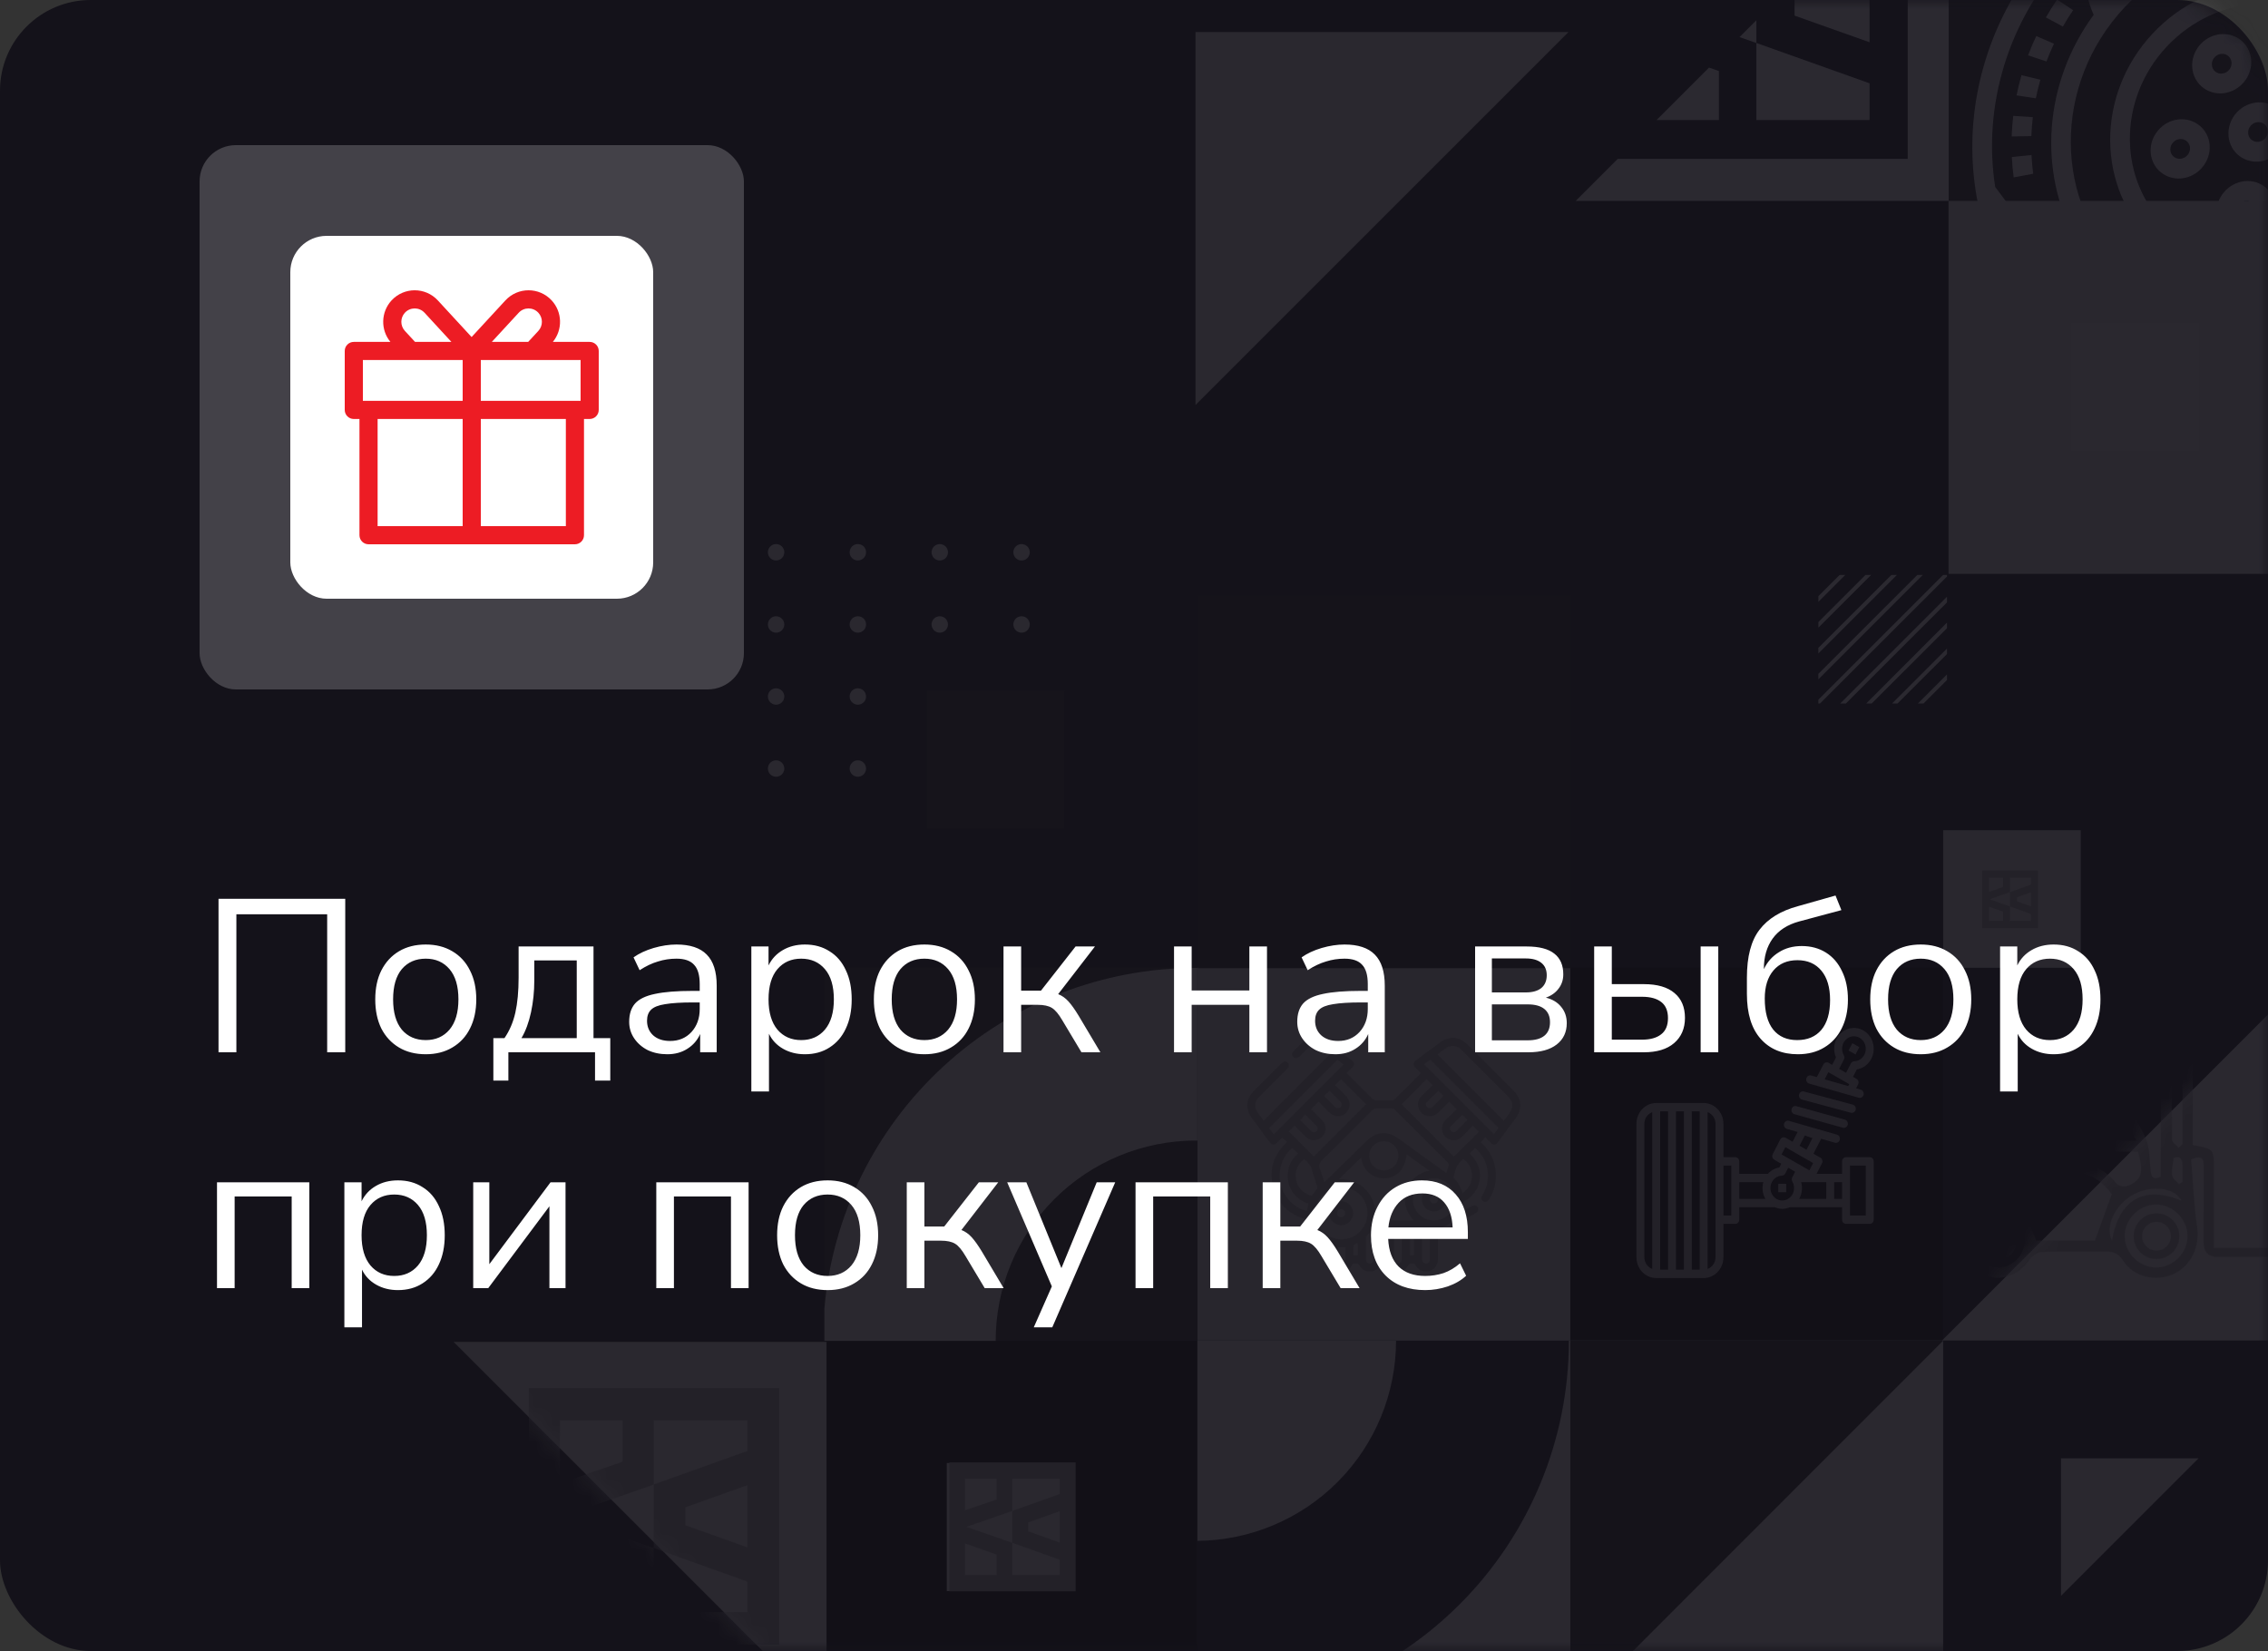 <svg width="125" height="91" viewBox="0 0 125 91" fill="none" xmlns="http://www.w3.org/2000/svg">
<rect x="0" y="0" width="125" height="91" fill="#333333" stroke="none"/>
<rect width="125" height="91" rx="5" fill="#14121A"/>
<g opacity="0.1">
<mask id="mask0_225_757" style="mask-type:alpha" maskUnits="userSpaceOnUse" x="0" y="0" width="125" height="91">
<rect width="125" height="91" rx="5" fill="black"/>
</mask>
<g mask="url(#mask0_225_757)">
<path d="M107.389 11.074V-9.481L127.944 -9.481V11.074H107.389Z" fill="#282828"/>
<path d="M106.015 38.775H105.705L107.305 37.175V37.485L106.015 38.775Z" fill="white"/>
<path d="M107.305 32.895V33.205L101.734 38.775H101.424L107.305 32.895Z" fill="white"/>
<path d="M107.305 35.751V36.053L104.582 38.775H104.281L107.305 35.751Z" fill="white"/>
<path d="M107.305 31.689V31.781L100.31 38.775H100.218V38.566L107.095 31.689H107.305Z" fill="white"/>
<path d="M107.305 34.319V34.629L103.158 38.775H102.857L107.305 34.319Z" fill="white"/>
<path d="M102.817 31.689H103.127L100.22 34.595V34.285L102.817 31.689Z" fill="white"/>
<path d="M101.393 31.689H101.703L100.22 33.171V32.861L101.393 31.689Z" fill="white"/>
<path d="M105.671 31.689H105.973L100.218 37.444V37.142L105.671 31.689Z" fill="white"/>
<path d="M104.247 31.689H104.549L100.218 36.019V35.709L104.247 31.689Z" fill="white"/>
<path d="M130.169 1.169C126.974 -1.827 121.806 -1.525 118.649 1.842C115.492 5.209 115.523 10.386 118.718 13.381C121.913 16.377 127.081 16.075 130.237 12.708C133.395 9.341 133.364 4.164 130.169 1.169ZM119.481 12.567C116.713 9.971 116.686 5.484 119.422 2.566C122.158 -0.352 126.637 -0.613 129.406 1.983C132.175 4.579 132.201 9.065 129.465 11.983C126.729 14.901 122.25 15.163 119.481 12.567Z" fill="#F4F4F4"/>
<path d="M125.606 8.362C126.238 7.688 126.232 6.653 125.592 6.054C124.954 5.455 123.92 5.515 123.288 6.188C122.657 6.862 122.663 7.897 123.302 8.496C123.941 9.096 124.975 9.035 125.606 8.362ZM124.065 7.682C123.853 7.483 123.851 7.137 124.061 6.913C124.271 6.688 124.616 6.668 124.829 6.868C125.042 7.067 125.044 7.413 124.833 7.637C124.623 7.861 124.278 7.882 124.065 7.682Z" fill="#F4F4F4"/>
<path d="M123.197 4.924C123.995 4.468 124.309 3.465 123.896 2.687C123.697 2.311 123.358 2.042 122.943 1.931C122.529 1.82 122.087 1.881 121.7 2.102C120.902 2.558 120.589 3.561 121.001 4.339C121.082 4.491 121.184 4.623 121.302 4.734C121.792 5.192 122.555 5.29 123.197 4.924ZM122.199 3.042C122.328 2.969 122.475 2.949 122.613 2.985C122.697 3.007 122.77 3.049 122.83 3.105C122.87 3.143 122.904 3.188 122.931 3.238C123.069 3.498 122.964 3.832 122.698 3.984C122.432 4.136 122.103 4.048 121.966 3.788C121.829 3.529 121.934 3.194 122.199 3.042Z" fill="#F4F4F4"/>
<path d="M121.767 7.857C121.621 6.978 120.781 6.418 119.895 6.61C119.465 6.703 119.089 6.957 118.836 7.325C118.582 7.693 118.481 8.13 118.552 8.557C118.609 8.906 118.777 9.205 119.013 9.427C119.371 9.762 119.889 9.92 120.423 9.804C121.31 9.611 121.912 8.738 121.767 7.857ZM120.246 8.739C120.104 8.77 119.96 8.744 119.842 8.665C119.725 8.588 119.646 8.465 119.623 8.323C119.575 8.03 119.776 7.738 120.071 7.674C120.249 7.636 120.422 7.688 120.541 7.8C120.62 7.874 120.676 7.974 120.695 8.089C120.744 8.384 120.543 8.675 120.246 8.739Z" fill="#F4F4F4"/>
<path d="M124.036 9.986C123.148 9.897 122.315 10.555 122.18 11.451C122.098 11.992 122.289 12.499 122.647 12.835C122.883 13.057 123.193 13.204 123.546 13.24C123.976 13.283 124.406 13.154 124.756 12.878C125.107 12.601 125.336 12.209 125.402 11.774C125.537 10.877 124.924 10.075 124.036 9.986ZM123.709 12.155C123.566 12.141 123.439 12.071 123.353 11.959C123.267 11.846 123.232 11.704 123.254 11.56C123.299 11.261 123.577 11.042 123.873 11.071C123.99 11.083 124.093 11.133 124.172 11.207C124.291 11.319 124.355 11.488 124.327 11.668C124.283 11.966 124.005 12.185 123.709 12.155Z" fill="#F4F4F4"/>
<path fill-rule="evenodd" clip-rule="evenodd" d="M124.233 23.058L124.854 21.929C126.309 21.102 127.348 19.694 127.7 18.052C129.482 17.429 131.16 16.37 132.556 14.881L131.784 14.157C127.785 18.422 121.239 18.805 117.192 15.01C113.145 11.215 113.106 4.658 117.105 0.393C121.105 -3.872 127.65 -4.255 131.697 -0.46C131.775 -0.387 131.862 -0.309 131.951 -0.23L131.959 -0.224C131.992 -0.194 132.025 -0.165 132.058 -0.135C132.064 -0.129 132.07 -0.124 132.077 -0.118C132.081 -0.114 132.086 -0.109 132.091 -0.105L131.316 0.722L132.763 0.726L137.43 -4.251L137.814 -5.435L137.428 -5.797L135.887 -4.154C135.845 -4.197 135.803 -4.24 135.761 -4.284C135.68 -4.368 135.599 -4.452 135.515 -4.531C129.338 -10.322 119.347 -9.738 113.243 -3.228C107.139 3.281 107.198 13.289 113.375 19.081C116.386 21.904 120.302 23.212 124.233 23.058ZM132.854 -0.919C132.803 -0.965 132.753 -1.012 132.702 -1.057C132.616 -1.132 132.534 -1.205 132.461 -1.274C131.534 -2.143 130.484 -2.802 129.37 -3.278C130.498 -4.126 131.928 -4.432 133.272 -4.063L134.834 -3.633C134.9 -3.57 134.964 -3.504 135.028 -3.439C135.06 -3.406 135.092 -3.373 135.124 -3.34L132.854 -0.919ZM132.739 -5.272C131.113 -5.443 129.468 -4.87 128.225 -3.69C124.194 -4.891 119.529 -3.739 116.333 -0.331C116.307 -0.303 116.284 -0.275 116.26 -0.246C116.239 -0.22 116.218 -0.194 116.194 -0.169C115.795 -1.466 116.019 -2.91 116.85 -4.098L117.819 -5.48C122.541 -8.12 128.296 -8.097 132.739 -5.272ZM114.016 -2.504C114.49 -3.01 114.992 -3.474 115.512 -3.903C114.766 -2.394 114.72 -0.677 115.392 0.817C112.642 4.562 112.316 9.444 114.411 13.23C113.039 13.272 111.751 12.685 110.925 11.585L109.965 10.306C109.276 5.894 110.622 1.115 114.016 -2.504ZM110.632 12.925C110.635 12.927 110.637 12.929 110.639 12.932C110.641 12.934 110.644 12.937 110.646 12.94C111.808 14.029 113.416 14.509 115.065 14.256C115.463 14.812 115.913 15.34 116.429 15.824C119.175 18.399 122.961 19.226 126.5 18.396C126.049 19.722 125.029 20.805 123.683 21.311L122.131 21.895C119.208 21.584 116.399 20.386 114.138 18.266C112.516 16.745 111.347 14.911 110.632 12.925Z" fill="#F4F4F4"/>
<path d="M113.204 2.41L112.226 1.987C112.063 2.335 111.911 2.693 111.777 3.051L112.79 3.388C112.914 3.059 113.054 2.73 113.204 2.41Z" fill="#F4F4F4"/>
<path d="M110.959 6.386C110.915 6.763 110.885 7.145 110.872 7.52L111.958 7.502C111.97 7.156 111.997 6.805 112.038 6.458L110.959 6.386Z" fill="#F4F4F4"/>
<path d="M112.455 4.395L111.413 4.144C111.307 4.51 111.216 4.885 111.141 5.258L112.205 5.42C112.274 5.076 112.358 4.731 112.455 4.395Z" fill="#F4F4F4"/>
<path d="M114.261 0.561L113.374 -0.023C113.158 0.295 112.951 0.625 112.759 0.96L113.694 1.465C113.871 1.157 114.062 0.852 114.261 0.561Z" fill="#F4F4F4"/>
<path d="M112.059 9.577C112.014 9.236 111.983 8.889 111.966 8.544L110.881 8.654C110.899 9.029 110.933 9.407 110.982 9.777L112.059 9.577Z" fill="#F4F4F4"/>
<path d="M117.409 17.985L116.797 18.916C117.108 19.112 117.43 19.297 117.757 19.465L118.292 18.49C117.992 18.335 117.695 18.165 117.409 17.985Z" fill="#F4F4F4"/>
<path d="M115.793 16.757L115.041 17.582C115.312 17.829 115.598 18.066 115.889 18.287L116.573 17.407C116.305 17.202 116.042 16.984 115.793 16.757Z" fill="#F4F4F4"/>
<path d="M119.217 18.918L118.762 19.93C119.103 20.07 119.455 20.197 119.808 20.307L120.179 19.264C119.854 19.163 119.531 19.047 119.217 18.918Z" fill="#F4F4F4"/>
<path d="M121.171 19.528L120.886 20.593C121.249 20.673 121.62 20.738 121.989 20.787L122.186 19.706C121.846 19.662 121.505 19.602 121.171 19.528Z" fill="#F4F4F4"/>
<path d="M113.546 15.963C113.771 16.254 114.011 16.538 114.259 16.806L115.072 16.043C114.845 15.797 114.625 15.536 114.418 15.268L113.546 15.963Z" fill="#F4F4F4"/>
<path d="M127.949 11.074V31.63H107.394V11.074H127.949Z" fill="#E7E7E7"/>
<path d="M121.205 17.817V24.878H114.144V17.817H121.205Z" fill="#F4F4F4"/>
<path d="M43.227 30.44C43.227 30.53 43.2 30.617 43.15 30.692C43.101 30.766 43.03 30.824 42.947 30.858C42.865 30.892 42.774 30.901 42.686 30.884C42.598 30.866 42.518 30.823 42.454 30.76C42.391 30.697 42.348 30.616 42.331 30.529C42.313 30.441 42.322 30.35 42.356 30.267C42.391 30.185 42.449 30.114 42.523 30.064C42.597 30.015 42.685 29.988 42.774 29.988C42.894 29.988 43.009 30.036 43.094 30.12C43.179 30.205 43.227 30.32 43.227 30.44Z" fill="#F0F0F0"/>
<path d="M47.732 30.44C47.732 30.53 47.706 30.618 47.656 30.693C47.605 30.767 47.534 30.825 47.451 30.859C47.368 30.893 47.277 30.901 47.189 30.883C47.101 30.865 47.02 30.821 46.957 30.757C46.894 30.693 46.852 30.612 46.835 30.523C46.819 30.435 46.829 30.344 46.865 30.262C46.9 30.179 46.959 30.109 47.035 30.06C47.11 30.012 47.199 29.986 47.288 29.988C47.347 29.988 47.406 30 47.46 30.023C47.515 30.046 47.564 30.079 47.605 30.121C47.647 30.163 47.679 30.213 47.701 30.268C47.723 30.323 47.733 30.381 47.732 30.44Z" fill="#F0F0F0"/>
<path d="M52.248 30.44C52.248 30.53 52.221 30.617 52.172 30.692C52.122 30.766 52.051 30.824 51.969 30.858C51.886 30.892 51.795 30.901 51.707 30.884C51.62 30.866 51.539 30.823 51.476 30.76C51.413 30.697 51.37 30.616 51.352 30.529C51.335 30.441 51.344 30.35 51.378 30.267C51.412 30.185 51.47 30.114 51.544 30.064C51.619 30.015 51.706 29.988 51.796 29.988C51.916 29.988 52.031 30.036 52.115 30.12C52.2 30.205 52.248 30.32 52.248 30.44Z" fill="#F0F0F0"/>
<path d="M56.756 30.44C56.756 30.53 56.729 30.617 56.68 30.692C56.63 30.766 56.559 30.824 56.477 30.858C56.394 30.892 56.303 30.901 56.215 30.884C56.127 30.866 56.047 30.823 55.984 30.76C55.92 30.697 55.877 30.616 55.86 30.529C55.842 30.441 55.851 30.35 55.886 30.267C55.92 30.185 55.978 30.114 56.052 30.064C56.127 30.015 56.214 29.988 56.303 29.988C56.423 29.988 56.538 30.036 56.623 30.12C56.708 30.205 56.756 30.32 56.756 30.44Z" fill="#F0F0F0"/>
<path d="M43.227 34.42C43.227 34.509 43.2 34.596 43.15 34.671C43.101 34.745 43.03 34.803 42.947 34.837C42.865 34.872 42.774 34.881 42.686 34.863C42.598 34.846 42.518 34.803 42.454 34.739C42.391 34.676 42.348 34.596 42.331 34.508C42.313 34.42 42.322 34.329 42.356 34.246C42.391 34.164 42.449 34.093 42.523 34.044C42.597 33.994 42.685 33.967 42.774 33.967C42.894 33.967 43.009 34.015 43.094 34.1C43.179 34.185 43.227 34.3 43.227 34.42Z" fill="#F0F0F0"/>
<path d="M47.732 34.42C47.732 34.51 47.706 34.597 47.656 34.672C47.605 34.746 47.534 34.804 47.451 34.838C47.368 34.872 47.277 34.881 47.189 34.863C47.101 34.844 47.02 34.8 46.957 34.736C46.894 34.672 46.852 34.591 46.835 34.503C46.819 34.414 46.829 34.323 46.865 34.241C46.9 34.158 46.959 34.088 47.035 34.039C47.11 33.991 47.199 33.966 47.288 33.967C47.347 33.967 47.406 33.979 47.46 34.002C47.515 34.025 47.564 34.058 47.605 34.1C47.647 34.142 47.679 34.192 47.701 34.247C47.723 34.302 47.733 34.361 47.732 34.42Z" fill="#F0F0F0"/>
<path d="M52.248 34.419C52.248 34.509 52.221 34.596 52.172 34.67C52.122 34.745 52.051 34.803 51.969 34.837C51.886 34.871 51.795 34.88 51.707 34.863C51.62 34.845 51.539 34.802 51.476 34.739C51.413 34.676 51.37 34.595 51.352 34.507C51.335 34.42 51.344 34.329 51.378 34.246C51.412 34.163 51.47 34.093 51.544 34.043C51.619 33.993 51.706 33.967 51.796 33.967C51.916 33.967 52.031 34.014 52.115 34.099C52.2 34.184 52.248 34.299 52.248 34.419Z" fill="#F0F0F0"/>
<path d="M56.756 34.419C56.756 34.509 56.729 34.596 56.68 34.67C56.63 34.745 56.559 34.803 56.477 34.837C56.394 34.871 56.303 34.88 56.215 34.863C56.127 34.845 56.047 34.802 55.984 34.739C55.92 34.676 55.877 34.595 55.86 34.507C55.842 34.42 55.851 34.329 55.886 34.246C55.92 34.163 55.978 34.093 56.052 34.043C56.127 33.993 56.214 33.967 56.303 33.967C56.423 33.967 56.538 34.014 56.623 34.099C56.708 34.184 56.756 34.299 56.756 34.419Z" fill="#F0F0F0"/>
<path d="M43.227 38.39C43.227 38.479 43.2 38.567 43.15 38.641C43.101 38.715 43.03 38.773 42.947 38.808C42.865 38.842 42.774 38.851 42.686 38.834C42.598 38.816 42.518 38.773 42.454 38.71C42.391 38.646 42.348 38.566 42.331 38.478C42.313 38.39 42.322 38.299 42.356 38.217C42.391 38.134 42.449 38.063 42.523 38.014C42.597 37.964 42.685 37.938 42.774 37.938C42.894 37.938 43.009 37.985 43.094 38.07C43.179 38.155 43.227 38.27 43.227 38.39Z" fill="#F0F0F0"/>
<path d="M47.732 38.39C47.732 38.48 47.706 38.567 47.656 38.642C47.605 38.716 47.534 38.774 47.451 38.808C47.368 38.842 47.277 38.851 47.189 38.833C47.101 38.814 47.02 38.77 46.957 38.706C46.894 38.642 46.852 38.561 46.836 38.473C46.819 38.384 46.829 38.293 46.865 38.211C46.9 38.128 46.959 38.058 47.035 38.01C47.11 37.961 47.199 37.936 47.288 37.937C47.407 37.94 47.52 37.988 47.603 38.073C47.686 38.157 47.732 38.271 47.732 38.39Z" fill="#F0F0F0"/>
<path d="M43.227 42.36C43.227 42.45 43.2 42.537 43.15 42.611C43.101 42.686 43.03 42.744 42.947 42.778C42.865 42.812 42.774 42.821 42.686 42.804C42.598 42.786 42.518 42.743 42.454 42.68C42.391 42.617 42.348 42.536 42.331 42.448C42.313 42.361 42.322 42.27 42.356 42.187C42.391 42.104 42.449 42.034 42.523 41.984C42.597 41.934 42.685 41.908 42.774 41.908C42.894 41.908 43.009 41.955 43.094 42.04C43.179 42.125 43.227 42.24 43.227 42.36Z" fill="#F0F0F0"/>
<path d="M47.732 42.36C47.732 42.45 47.706 42.538 47.656 42.612C47.605 42.687 47.534 42.745 47.451 42.779C47.368 42.813 47.277 42.821 47.189 42.803C47.101 42.785 47.02 42.741 46.957 42.677C46.894 42.613 46.852 42.531 46.836 42.443C46.819 42.355 46.829 42.264 46.865 42.181C46.9 42.099 46.959 42.029 47.035 41.98C47.11 41.931 47.199 41.906 47.288 41.908C47.407 41.91 47.52 41.959 47.603 42.043C47.686 42.128 47.732 42.242 47.732 42.36Z" fill="#F0F0F0"/>
<path d="M107.096 53.333V73.889H86.54V53.333H107.096Z" fill="black"/>
<path d="M58.668 38.08V45.66H51.087V38.08H58.668Z" fill="#282828"/>
<path d="M114.678 45.761V53.341H107.097V45.761H114.678Z" fill="#ECECEC"/>
<path d="M107.096 73.889V94.444H86.54V73.889H107.096Z" fill="#F4F4F4"/>
<path d="M65.986 73.897V94.453H45.431V73.897H65.986Z" fill="black"/>
<path d="M59.242 80.64V87.701H52.181V80.64H59.242Z" fill="#F4F4F4"/>
<path d="M65.992 73.888V53.333H86.548V73.888H65.992Z" fill="#E0E0E0"/>
<path d="M66.035 53.366V32.81H86.591V53.366H66.035Z" fill="#1D1D1D"/>
<path d="M107.096 73.897L86.549 94.453V73.897H107.096Z" fill="#1D1D1D"/>
<path fill-rule="evenodd" clip-rule="evenodd" d="M65.995 73.889V94.444H86.551V73.889H65.995ZM65.996 84.929V94.444C71.432 94.424 76.639 92.251 80.476 88.399C84.313 84.548 86.467 79.333 86.467 73.897H76.943C76.941 76.808 75.79 79.6 73.74 81.666C71.689 83.732 68.906 84.904 65.996 84.929Z" fill="#F0F0F0"/>
<path d="M45.438 73.897V53.341H65.993V73.897H45.438Z" fill="#282828"/>
<path d="M65.992 62.865H65.908C64.459 62.865 63.024 63.151 61.685 63.706C60.346 64.261 59.129 65.074 58.105 66.099C57.08 67.125 56.268 68.342 55.714 69.681C55.16 71.021 54.876 72.456 54.877 73.905H45.437V72.13C45.879 67.005 48.227 62.233 52.018 58.756C55.808 55.279 60.765 53.35 65.908 53.35H65.992V62.865Z" fill="#F4F4F4"/>
<path d="M113.591 80.38H121.172L113.591 87.961V80.38Z" fill="#F4F4F4"/>
<path d="M127.59 73.885H107.034L127.59 53.329V73.885Z" fill="#F0F0F0"/>
<path fill-rule="evenodd" clip-rule="evenodd" d="M86.844 11.074H107.399V-9.481L105.144 -7.226V8.758H89.16L86.844 11.074ZM91.303 6.615H94.737V3.916L94.193 3.725L91.303 6.615ZM95.873 2.045L96.803 2.369V6.615H103.039V4.591L96.803 2.369V1.115L95.873 2.045ZM101.391 -3.473L103.039 -4.06V-5.121L101.391 -3.473ZM98.907 0.861L103.039 2.329V-1.798L98.907 -0.33V0.861Z" fill="white"/>
<path d="M65.89 1.768H86.445L65.89 22.323V1.768Z" fill="#F4F4F4"/>
<path d="M52.32 80.608V87.709H59.282V80.608H52.32ZM53.184 81.504H54.929V82.648L53.184 83.246V81.504ZM54.929 86.813H53.184V85.071L54.929 85.685V86.813ZM58.402 85.021L56.674 84.407V83.909L58.402 83.296V85.021ZM58.402 82.35L55.793 83.279V85.038L58.402 85.967V86.813H55.793V85.038L53.266 84.158L55.793 83.279V81.504H58.402V82.35Z" fill="#B0B0B0"/>
<path d="M45.555 73.962H24.999L45.555 94.518L45.555 73.962Z" fill="#F0F0F0"/>
<mask id="mask1_225_757" style="mask-type:alpha" maskUnits="userSpaceOnUse" x="24" y="73" width="22" height="22">
<path d="M45.555 73.962H24.999L45.555 94.518L45.555 73.962Z" fill="#D61C24"/>
</mask>
<g mask="url(#mask1_225_757)">
<path d="M29.148 76.507L29.148 90.642H42.942L42.942 76.507H29.148ZM30.86 78.29H34.317V80.569L30.86 81.758V78.29ZM34.317 88.858H30.86V85.391L34.317 86.613V88.858ZM41.197 85.292L37.773 84.07V83.079L41.197 81.857V85.292ZM41.197 79.974L36.029 81.824V85.325L41.197 87.174V88.858H36.029V85.325L31.022 83.574L36.029 81.824V78.29H41.197V79.974Z" fill="#B0B0B0"/>
</g>
<path d="M109.244 47.971V51.163H112.322V47.971H109.244ZM109.626 48.374H110.397V48.889L109.626 49.157V48.374ZM110.397 50.761H109.626V49.977L110.397 50.253V50.761ZM111.933 49.955L111.169 49.679V49.456L111.933 49.18V49.955ZM111.933 48.755L110.779 49.172V49.963L111.933 50.38V50.761H110.779V49.963L109.662 49.567L110.779 49.172V48.374H111.933V48.755Z" fill="#B0B0B0"/>
<path d="M101.883 57.903L102.091 57.499L102.474 57.718L102.266 58.122L101.883 57.903Z" fill="#B0B0B0"/>
<path d="M98.742 61.132C98.711 61.255 98.78 61.381 98.897 61.413L101.57 62.157C101.589 62.163 101.607 62.165 101.626 62.165C101.747 62.165 101.844 62.062 101.844 61.935C101.844 61.831 101.777 61.74 101.682 61.713L99.008 60.969C98.891 60.937 98.772 61.01 98.742 61.132Z" fill="#B0B0B0"/>
<path d="M99.155 60.327C99.126 60.45 99.196 60.575 99.312 60.606L102.009 61.331C102.027 61.336 102.045 61.338 102.063 61.338C102.183 61.338 102.281 61.234 102.28 61.108C102.28 61.003 102.213 60.912 102.117 60.886L99.42 60.161C99.304 60.129 99.185 60.204 99.155 60.327Z" fill="#B0B0B0"/>
<path d="M98.01 65.712H98.446V65.252H98.01V65.712Z" fill="#B0B0B0"/>
<path d="M101.193 59.339L101.729 59.645L101.92 59.754L101.864 59.863L101.415 59.734L100.567 59.492L100.77 59.097L101.193 59.339ZM102.193 56.659H102.173C102.123 56.659 102.072 56.663 102.021 56.671C101.425 56.764 101.014 57.347 101.102 57.975C101.117 58.082 101.146 58.187 101.189 58.286L100.979 58.693L100.788 58.583C100.682 58.523 100.55 58.564 100.492 58.675L100.135 59.368L99.822 59.28C99.706 59.247 99.586 59.319 99.555 59.442C99.523 59.565 99.592 59.691 99.708 59.724L102.443 60.505C102.461 60.51 102.481 60.513 102.5 60.513C102.62 60.513 102.718 60.41 102.718 60.284C102.718 60.179 102.652 60.088 102.557 60.061L102.297 59.987L102.407 59.772C102.465 59.661 102.426 59.522 102.32 59.461L102.129 59.351L102.339 58.943C102.934 58.851 103.346 58.267 103.258 57.64C103.179 57.073 102.72 56.665 102.193 56.659ZM101.622 58.167C101.433 57.843 101.529 57.419 101.837 57.219C102.144 57.02 102.547 57.121 102.736 57.445C102.925 57.769 102.829 58.194 102.522 58.393C102.424 58.457 102.311 58.492 102.196 58.495C102.118 58.498 102.048 58.543 102.011 58.615L101.745 59.131L101.362 58.913L101.628 58.397C101.665 58.325 101.663 58.237 101.622 58.167Z" fill="#B0B0B0"/>
<path d="M102.833 66.998H101.961V64.242H102.833V66.998ZM101.525 66.079H101.089V65.16H101.525V66.079ZM100.653 66.079H99.16C99.17 66.063 99.178 66.047 99.187 66.03C99.217 65.97 99.243 65.907 99.262 65.842C99.265 65.83 99.269 65.819 99.272 65.808C99.289 65.747 99.301 65.683 99.308 65.62C99.31 65.607 99.31 65.594 99.311 65.582C99.317 65.516 99.317 65.451 99.311 65.385C99.311 65.38 99.31 65.374 99.309 65.368C99.303 65.305 99.291 65.243 99.275 65.181C99.273 65.175 99.273 65.168 99.271 65.161H100.653V66.079ZM98.784 65.125C98.972 65.448 98.877 65.869 98.571 66.067C98.383 66.189 98.15 66.202 97.951 66.102C97.945 66.099 97.924 66.091 97.918 66.089C97.601 65.907 97.483 65.489 97.655 65.154C97.671 65.125 97.689 65.097 97.709 65.07C97.784 64.965 97.886 64.885 98.002 64.84C98.07 64.814 98.14 64.8 98.211 64.798C98.289 64.796 98.359 64.75 98.396 64.678L98.558 64.364L98.941 64.583L98.779 64.896C98.742 64.968 98.744 65.055 98.784 65.125ZM98.398 63.227L99.931 64.104L99.723 64.507L98.819 63.99L98.574 63.851L98.19 63.631L98.398 63.227ZM99.474 62.583L99.892 62.734L99.563 63.371L99.18 63.152L99.474 62.583ZM95.858 66.079V65.16H97.183C97.166 65.224 97.154 65.289 97.148 65.355C97.148 65.363 97.146 65.371 97.145 65.38C97.139 65.445 97.139 65.51 97.145 65.575C97.145 65.585 97.146 65.595 97.147 65.605C97.154 65.669 97.165 65.732 97.182 65.793C97.185 65.803 97.187 65.813 97.19 65.823C97.208 65.885 97.231 65.944 97.258 66.001C97.263 66.01 97.267 66.019 97.272 66.028C97.281 66.045 97.288 66.063 97.298 66.079H95.858ZM95.422 64.931V66.998H94.987V64.242H95.422V64.931ZM94.551 64.012V69.295C94.549 69.586 94.375 69.845 94.115 69.942V61.298C94.375 61.395 94.549 61.654 94.551 61.945V64.012ZM93.679 69.984H93.243V61.255H93.679V69.984ZM92.807 69.984H92.371V61.255H92.807V69.984ZM91.935 69.984H91.499V61.255H91.935V69.984ZM91.063 69.942C90.803 69.845 90.629 69.586 90.627 69.295V61.945C90.629 61.654 90.803 61.395 91.063 61.298V69.942ZM103.051 63.782H101.743C101.623 63.782 101.525 63.885 101.525 64.012V64.701H100.119L100.418 64.121C100.476 64.009 100.437 63.87 100.331 63.809L99.948 63.59L100.372 62.766L101.129 62.984C101.245 63.017 101.365 62.945 101.397 62.823C101.429 62.7 101.36 62.574 101.244 62.541L98.592 61.777C98.476 61.746 98.357 61.82 98.327 61.943C98.298 62.063 98.365 62.185 98.477 62.22L99.076 62.393L98.798 62.932L98.415 62.713C98.309 62.653 98.177 62.694 98.119 62.805L97.704 63.613C97.646 63.724 97.685 63.864 97.791 63.924L98.174 64.143L98.068 64.35C97.995 64.361 97.922 64.38 97.853 64.407C97.694 64.469 97.552 64.57 97.437 64.701H95.858V64.012C95.858 63.885 95.761 63.782 95.64 63.782H94.987V61.945C94.986 61.311 94.498 60.797 93.897 60.796H91.281C90.68 60.797 90.192 61.311 90.192 61.945V69.295C90.192 69.929 90.68 70.443 91.281 70.444H93.897C94.498 70.443 94.986 69.929 94.987 69.295V67.457H95.64C95.761 67.457 95.858 67.355 95.858 67.228V66.538H97.814C98.081 66.659 98.382 66.659 98.648 66.538H101.525V67.228C101.525 67.355 101.623 67.457 101.743 67.457H103.051C103.171 67.457 103.269 67.355 103.269 67.228V64.012C103.269 63.885 103.171 63.782 103.051 63.782Z" fill="#B0B0B0"/>
<mask id="mask2_225_757" style="mask-type:alpha" maskUnits="userSpaceOnUse" x="107" y="53" width="21" height="21">
<path d="M127.599 73.885H107.044L127.599 53.329V73.885Z" fill="#D61C24"/>
</mask>
<g mask="url(#mask2_225_757)">
<path d="M109.851 64C109.851 62.474 109.847 61.003 109.851 59.532C109.855 58.55 110.122 58.279 111.09 58.274C112.27 58.268 113.456 58.287 114.638 58.268C115.361 58.256 115.887 58.531 116.246 59.164C116.901 60.318 117.631 61.434 118.209 62.625C118.465 63.156 118.465 63.827 118.522 64.439C118.557 64.819 118.602 65.062 119.092 64.869V57.48L118.289 57.226L118.28 56.96C118.546 56.914 118.812 56.831 119.078 56.827C120.855 56.801 120.855 56.807 120.855 58.581V63.118C122.015 63.321 122.016 63.321 122.016 64.468C122.016 65.842 122.016 67.216 122.016 68.778H126.619L126.643 69.082C126.448 69.147 126.254 69.265 126.058 69.268C124.803 69.284 123.548 69.263 122.293 69.281C121.659 69.29 121.442 68.979 121.448 68.388C121.461 67.012 121.448 65.635 121.454 64.26C121.457 63.857 121.352 63.654 120.764 63.905C120.867 65.121 120.909 66.39 121.092 67.638C121.245 68.688 120.776 69.764 119.795 70.218C118.832 70.662 117.598 70.393 117.024 69.494C116.733 69.039 116.414 68.973 115.955 68.981C114.821 69 113.686 68.967 112.553 69.004C112.325 69.012 112.022 69.186 111.893 69.378C111.253 70.329 110.219 70.687 109.264 70.232C108.309 69.778 107.964 68.774 108.257 67.656C108.411 67.065 108.386 66.421 108.396 65.8C108.416 64.525 108.584 64.293 109.851 64ZM112.209 68.377H115.467L116.39 65.822C115.826 65.006 115.011 64.528 113.842 64.618C112.813 64.698 111.773 64.635 110.738 64.635C108.853 64.635 108.839 64.649 108.987 66.526C108.99 66.564 109.035 66.599 109.06 66.635C110.9 66.171 111.666 66.585 112.209 68.377ZM113.106 59.481L113.399 59.474C113.796 59.953 113.556 60.547 113.594 61.084C113.637 61.673 113.604 62.269 113.604 62.862H117.749C117.006 61.594 116.328 60.407 115.608 59.248C115.489 59.055 115.182 58.88 114.955 58.871C113.951 58.83 112.946 58.853 111.867 58.853C111.867 59.926 111.862 60.932 111.867 61.938C111.872 62.834 112.02 62.954 113.105 62.846L113.106 59.481ZM110.418 64.072C111.525 64.072 112.516 64.124 113.497 64.06C114.749 63.981 115.841 64.201 116.661 65.252C116.757 65.376 117.088 65.429 117.255 65.367C118.045 65.066 118.172 64.621 117.833 63.478C116.181 63.478 114.517 63.482 112.855 63.478C111.692 63.473 111.305 63.077 111.299 61.899C111.295 60.892 111.299 59.885 111.299 58.834C110.868 58.873 110.427 58.706 110.421 59.296C110.411 60.859 110.418 62.422 110.418 64.072ZM118.802 66.391C117.859 66.413 117.068 67.245 117.1 68.18C117.132 69.128 117.962 69.901 118.903 69.861C119.824 69.821 120.577 69.032 120.568 68.116C120.558 67.173 119.734 66.369 118.802 66.391ZM110.141 66.97C109.377 66.963 108.713 67.602 108.689 68.371C108.682 68.563 108.714 68.754 108.782 68.934C108.851 69.114 108.954 69.278 109.087 69.416C109.22 69.555 109.379 69.666 109.556 69.743C109.732 69.819 109.922 69.859 110.114 69.861C110.914 69.87 111.592 69.191 111.578 68.398C111.567 67.641 110.9 66.978 110.141 66.97ZM120.075 63.262L120.289 63.075C120.289 61.314 120.295 59.554 120.277 57.793C120.277 57.66 120.101 57.528 120.007 57.395C119.904 57.518 119.713 57.64 119.711 57.764C119.692 59.454 119.689 61.144 119.715 62.834C119.717 62.978 119.949 63.119 120.075 63.262ZM120.229 66.176C119.892 65.479 118.649 65.298 117.652 65.801C116.593 66.337 115.985 67.589 116.401 68.38C116.786 66.13 118.144 65.326 120.228 66.176H120.229ZM120.102 65.271L120.287 65.151C120.287 64.792 120.298 64.433 120.28 64.078C120.275 63.98 120.204 63.84 120.126 63.803C120.034 63.761 119.805 63.798 119.8 63.826C119.749 64.151 119.681 64.487 119.721 64.807C119.741 64.975 119.967 65.117 120.101 65.271H120.102Z" fill="#B0B0B0"/>
<path fill-rule="evenodd" clip-rule="evenodd" d="M110.131 69.035C110.457 69.035 110.722 68.771 110.722 68.445C110.722 68.119 110.457 67.855 110.131 67.855C109.805 67.855 109.541 68.119 109.541 68.445C109.541 68.771 109.805 69.035 110.131 69.035ZM110.131 69.445C110.684 69.445 111.132 68.997 111.132 68.445C111.132 67.892 110.684 67.444 110.131 67.444C109.579 67.444 109.131 67.892 109.131 68.445C109.131 68.997 109.579 69.445 110.131 69.445Z" fill="#B0B0B0"/>
<path fill-rule="evenodd" clip-rule="evenodd" d="M118.855 68.933C119.294 68.933 119.65 68.576 119.65 68.137C119.65 67.698 119.294 67.342 118.855 67.342C118.415 67.342 118.059 67.698 118.059 68.137C118.059 68.576 118.415 68.933 118.855 68.933ZM118.855 69.394C119.549 69.394 120.112 68.832 120.112 68.137C120.112 67.443 119.549 66.88 118.855 66.88C118.16 66.88 117.598 67.443 117.598 68.137C117.598 68.832 118.16 69.394 118.855 69.394Z" fill="#B0B0B0"/>
</g>
<path d="M70.934 62.937L70.665 62.706C70.591 62.78 70.503 62.868 70.414 62.957C70.228 63.145 70.11 63.138 69.955 62.928C69.631 62.488 69.307 62.048 68.983 61.608C68.634 61.136 68.668 60.569 69.081 60.152C69.593 59.634 70.109 59.121 70.624 58.608C70.758 58.474 70.915 58.475 71.001 58.608C71.064 58.703 71.047 58.805 70.947 58.906C70.547 59.308 70.146 59.709 69.744 60.11C69.628 60.226 69.51 60.342 69.395 60.459C69.144 60.715 69.118 61.041 69.326 61.331C69.434 61.481 69.545 61.627 69.647 61.765L73.31 58.098C73.106 57.966 72.897 57.796 72.66 57.688C72.423 57.581 72.192 57.667 72.005 57.848C71.879 57.971 71.757 58.099 71.631 58.223C71.51 58.343 71.382 58.354 71.284 58.257C71.186 58.159 71.198 58.037 71.321 57.911C71.459 57.771 71.596 57.628 71.74 57.495C72.118 57.15 72.662 57.105 73.08 57.402C73.566 57.747 74.042 58.105 74.52 58.46C74.653 58.559 74.662 58.699 74.545 58.821C74.444 58.928 74.333 59.026 74.22 59.134C74.255 59.174 74.276 59.203 74.301 59.227C74.751 59.679 75.2 60.131 75.654 60.578C75.704 60.623 75.768 60.649 75.835 60.652C76.126 60.66 76.418 60.658 76.71 60.652C76.766 60.652 76.819 60.632 76.862 60.597C77.336 60.128 77.805 59.657 78.276 59.186C78.287 59.172 78.298 59.157 78.308 59.142C78.215 59.049 78.121 58.954 78.026 58.86C77.857 58.691 77.867 58.569 78.061 58.426C78.5 58.101 78.94 57.777 79.38 57.453C79.876 57.087 80.438 57.132 80.874 57.567C81.725 58.42 82.576 59.272 83.427 60.123C83.867 60.562 83.91 61.126 83.54 61.627C83.215 62.066 82.89 62.506 82.566 62.946C82.43 63.13 82.303 63.14 82.14 62.975C82.048 62.882 81.96 62.784 81.86 62.677C81.772 62.78 81.699 62.866 81.607 62.975C81.64 62.993 81.671 63.015 81.7 63.04C82.103 63.429 82.361 63.944 82.43 64.499C82.499 65.055 82.376 65.617 82.082 66.093C82.049 66.15 82.002 66.196 81.946 66.228C81.858 66.271 81.767 66.25 81.7 66.172C81.626 66.086 81.626 65.992 81.686 65.899C81.834 65.664 81.941 65.411 81.981 65.135C82.088 64.39 81.852 63.769 81.301 63.266L81.007 63.581C81.091 63.68 81.207 63.792 81.296 63.923C81.825 64.701 81.561 65.747 80.725 66.198C80.692 66.213 80.664 66.236 80.644 66.266C80.623 66.295 80.611 66.329 80.608 66.365C80.591 66.488 80.55 66.612 80.51 66.773C80.693 66.69 80.855 66.618 81.014 66.543C81.055 66.524 81.09 66.493 81.13 66.472C81.251 66.405 81.373 66.435 81.44 66.546C81.503 66.649 81.474 66.77 81.361 66.846C81.115 67.013 80.846 67.144 80.552 67.195C80.299 67.239 80.07 67.306 79.86 67.47C79.73 67.572 79.552 67.624 79.387 67.666C79.273 67.695 79.248 67.74 79.25 67.847C79.255 68.365 79.255 68.883 79.251 69.4C79.248 69.817 78.943 70.111 78.546 70.082C78.306 70.064 78.123 69.942 78.017 69.729C77.958 69.61 77.867 69.66 77.786 69.649C77.712 69.639 77.661 69.655 77.62 69.734C77.501 69.958 77.308 70.079 77.053 70.083C76.791 70.087 76.591 69.966 76.472 69.736C76.419 69.635 76.349 69.648 76.269 69.648C76.189 69.648 76.119 69.635 76.066 69.737C75.948 69.966 75.746 70.087 75.485 70.083C75.227 70.081 75.033 69.958 74.916 69.733C74.871 69.645 74.811 69.642 74.737 69.649C74.658 69.656 74.576 69.617 74.518 69.729C74.454 69.859 74.347 69.964 74.216 70.026C74.084 70.087 73.936 70.103 73.794 70.069C73.49 69.995 73.293 69.748 73.286 69.424C73.281 69.198 73.282 68.972 73.286 68.746C73.287 68.67 73.265 68.63 73.191 68.598C72.618 68.344 72.249 67.915 72.089 67.306C72.08 67.282 72.065 67.26 72.047 67.242C72.028 67.224 72.005 67.21 71.981 67.202C71.046 66.947 70.418 66.362 70.172 65.429C69.928 64.505 70.177 63.691 70.859 63.015C70.882 62.992 70.904 62.968 70.934 62.937ZM72.987 65.164C73.03 65.124 73.061 65.097 73.089 65.069C73.842 64.334 74.594 63.599 75.346 62.863C75.853 62.368 76.475 62.321 77.053 62.735C77.82 63.287 78.585 63.84 79.349 64.396C79.464 64.48 79.581 64.562 79.711 64.656C79.756 64.517 79.792 64.392 79.838 64.27C79.868 64.191 79.855 64.139 79.793 64.077C78.82 63.109 77.849 62.139 76.879 61.169C76.832 61.127 76.773 61.102 76.71 61.098C76.419 61.091 76.127 61.09 75.835 61.098C75.768 61.101 75.705 61.127 75.655 61.172C74.737 62.084 73.83 63.007 72.902 63.909C72.713 64.093 72.656 64.244 72.764 64.486C72.858 64.699 72.911 64.928 72.987 65.164ZM79.223 58.115L82.881 61.778C82.98 61.643 83.082 61.506 83.182 61.367C83.429 61.026 83.404 60.72 83.103 60.421C82.768 60.087 82.434 59.753 82.101 59.419C81.581 58.899 81.061 58.379 80.541 57.859C80.31 57.63 79.998 57.58 79.743 57.742C79.563 57.856 79.398 57.989 79.223 58.115ZM78.774 64.525L77.524 63.627C77.427 64.435 77.024 64.89 76.379 64.943C76.086 64.973 75.792 64.894 75.552 64.722C75.242 64.501 75.071 64.195 75.021 63.796L73.796 64.995C74.394 64.974 74.872 65.164 75.263 65.562C75.653 65.96 75.817 66.457 75.798 67.024C75.812 67.016 75.826 67.007 75.839 66.996L77.132 65.728C77.361 65.503 77.592 65.281 77.817 65.052C78.076 64.788 78.376 64.599 78.774 64.526V64.525ZM73.911 65.434C73.53 65.435 73.166 65.588 72.897 65.857C72.629 66.127 72.478 66.492 72.478 66.872C72.479 67.659 73.129 68.306 73.917 68.306C74.107 68.308 74.296 68.272 74.472 68.201C74.648 68.129 74.809 68.024 74.944 67.89C75.079 67.756 75.186 67.597 75.259 67.421C75.332 67.245 75.369 67.057 75.369 66.867C75.368 66.676 75.33 66.488 75.257 66.313C75.183 66.138 75.075 65.978 74.939 65.845C74.804 65.712 74.643 65.607 74.466 65.536C74.29 65.465 74.101 65.43 73.911 65.433V65.434ZM73.58 59.818C73.684 59.916 73.789 60.015 73.892 60.115C73.994 60.216 74.096 60.317 74.196 60.421C74.47 60.71 74.439 61.148 74.129 61.389C73.868 61.591 73.518 61.566 73.266 61.32C73.064 61.123 72.869 60.917 72.676 60.719L72.235 61.156C72.269 61.174 72.314 61.186 72.342 61.215C72.522 61.39 72.702 61.564 72.874 61.747C73.108 61.997 73.122 62.347 72.918 62.602C72.673 62.908 72.239 62.933 71.95 62.651C71.745 62.452 71.547 62.244 71.353 62.047L71.03 62.364L72.409 63.745L75.289 60.867L73.908 59.486L73.58 59.818ZM77.252 60.865L80.133 63.752L81.503 62.384L81.178 62.049C80.981 62.251 80.784 62.461 80.576 62.66C80.39 62.84 80.164 62.897 79.916 62.811C79.668 62.724 79.523 62.547 79.484 62.29C79.449 62.061 79.533 61.871 79.695 61.712C79.892 61.52 80.088 61.328 80.281 61.139L79.87 60.727C79.843 60.751 79.813 60.778 79.785 60.807C79.612 60.979 79.442 61.15 79.27 61.321C79.118 61.471 78.936 61.545 78.722 61.516C78.458 61.481 78.276 61.333 78.189 61.082C78.103 60.831 78.165 60.601 78.349 60.413C78.55 60.208 78.758 60.011 78.957 59.816L78.627 59.485L77.252 60.865ZM79.026 67.27C79.256 67.271 79.481 67.204 79.673 67.077C79.864 66.95 80.014 66.769 80.103 66.557C80.191 66.344 80.215 66.111 80.171 65.885C80.127 65.659 80.016 65.452 79.854 65.289C79.692 65.126 79.485 65.015 79.26 64.97C79.034 64.924 78.8 64.947 78.588 65.035C78.375 65.122 78.193 65.271 78.065 65.462C77.937 65.653 77.869 65.878 77.869 66.108C77.869 66.415 77.991 66.71 78.208 66.928C78.424 67.146 78.719 67.269 79.026 67.27ZM73.717 58.414L69.95 62.179L70.201 62.516L74.053 58.665L73.717 58.414ZM82.593 62.169L78.832 58.405L78.487 58.66L82.338 62.513L82.593 62.169ZM76.268 64.509C76.427 64.509 76.582 64.462 76.714 64.374C76.847 64.285 76.95 64.16 77.011 64.013C77.072 63.866 77.088 63.705 77.057 63.549C77.026 63.393 76.95 63.249 76.838 63.137C76.726 63.024 76.583 62.947 76.427 62.916C76.271 62.884 76.109 62.9 75.962 62.96C75.815 63.02 75.689 63.123 75.601 63.255C75.512 63.387 75.464 63.542 75.463 63.701C75.463 63.807 75.483 63.912 75.523 64.01C75.563 64.108 75.623 64.198 75.697 64.273C75.772 64.348 75.861 64.407 75.959 64.448C76.057 64.488 76.162 64.509 76.268 64.509ZM71.545 63.58L71.228 63.282C70.668 63.69 70.39 64.58 70.599 65.344C70.824 66.162 71.536 66.665 72.035 66.741C72.06 66.605 72.084 66.469 72.109 66.333C70.904 65.992 70.551 64.413 71.545 63.58ZM71.877 63.883C71.513 64.176 71.352 64.543 71.427 64.989C71.502 65.434 71.772 65.73 72.197 65.887C72.271 65.914 72.312 65.901 72.356 65.833C72.419 65.737 72.504 65.657 72.568 65.561C72.595 65.522 72.613 65.457 72.6 65.414C72.507 65.103 72.385 64.8 72.311 64.486C72.247 64.219 72.066 64.062 71.877 63.883ZM80.599 65.766C80.948 65.52 81.128 65.204 81.125 64.796C81.121 64.417 80.963 64.113 80.642 63.876C80.522 64.014 80.382 64.128 80.304 64.275C80.213 64.448 80.174 64.645 80.12 64.835C80.115 64.855 80.115 64.876 80.119 64.897C80.123 64.917 80.132 64.936 80.144 64.952C80.367 65.176 80.515 65.441 80.599 65.766ZM77.425 66.096L77.393 66.081C77.014 66.483 76.635 66.885 76.278 67.263H77.918C77.591 66.927 77.433 66.543 77.425 66.096ZM76.828 67.722V68.82C76.828 69.021 76.825 69.222 76.829 69.423C76.832 69.551 76.917 69.638 77.032 69.642C77.155 69.648 77.245 69.563 77.257 69.43C77.26 69.394 77.259 69.356 77.259 69.32V68.077C77.26 67.68 77.26 67.68 76.829 67.722H76.828ZM78.381 67.727V68.693C78.381 68.935 78.379 69.178 78.382 69.42C78.384 69.55 78.466 69.636 78.582 69.642C78.705 69.649 78.795 69.565 78.808 69.432C78.811 69.395 78.809 69.358 78.809 69.321C78.809 68.902 78.809 68.483 78.809 68.063C78.81 67.662 78.81 67.662 78.382 67.727H78.381ZM75.707 67.782L75.661 67.753C75.544 67.879 75.426 68.004 75.316 68.134C75.29 68.17 75.277 68.213 75.278 68.257C75.275 68.63 75.276 69.004 75.278 69.377C75.278 69.55 75.362 69.646 75.5 69.643C75.632 69.64 75.709 69.545 75.71 69.379C75.71 68.981 75.71 68.583 75.71 68.185L75.707 67.782ZM73.274 60.123L72.97 60.407C73.179 60.614 73.381 60.818 73.588 61.017C73.682 61.107 73.803 61.102 73.884 61.017C73.965 60.932 73.967 60.82 73.879 60.729C73.68 60.523 73.474 60.323 73.274 60.123ZM79.274 60.12C79.064 60.328 78.851 60.531 78.646 60.743C78.565 60.827 78.578 60.943 78.656 61.02C78.734 61.096 78.85 61.108 78.934 61.027C79.145 60.825 79.348 60.613 79.558 60.402C79.46 60.306 79.367 60.214 79.274 60.12ZM71.66 61.735C71.861 61.937 72.061 62.143 72.267 62.343C72.356 62.431 72.472 62.427 72.554 62.348C72.574 62.33 72.59 62.308 72.601 62.283C72.613 62.259 72.619 62.233 72.62 62.206C72.62 62.179 72.615 62.152 72.605 62.127C72.595 62.102 72.58 62.079 72.561 62.06C72.359 61.851 72.15 61.649 71.94 61.439L71.66 61.735ZM80.601 61.443C80.385 61.657 80.169 61.862 79.962 62.078C79.888 62.156 79.905 62.272 79.979 62.346C80.053 62.419 80.17 62.435 80.246 62.36C80.461 62.153 80.666 61.936 80.875 61.724L80.601 61.443ZM76.379 69.199V67.722H76.154V69.199H76.379ZM77.707 67.719V69.199H77.932V67.719H77.707ZM73.732 68.744C73.732 68.992 73.724 69.233 73.736 69.472C73.741 69.582 73.846 69.649 73.955 69.642C74.007 69.64 74.056 69.618 74.092 69.581C74.129 69.544 74.149 69.495 74.15 69.443C74.156 69.3 74.153 69.156 74.153 69.013C74.153 68.921 74.153 68.829 74.153 68.744H73.732ZM74.826 68.501C74.734 68.561 74.613 68.599 74.605 68.652C74.58 68.831 74.595 69.015 74.595 69.194H74.836C74.836 68.995 74.836 68.807 74.836 68.619C74.835 68.592 74.831 68.565 74.826 68.501Z" fill="#B0B0B0"/>
<path d="M73.911 67.53C73.78 67.529 73.653 67.489 73.545 67.415C73.437 67.342 73.353 67.238 73.304 67.116C73.255 66.995 73.243 66.862 73.27 66.734C73.296 66.606 73.36 66.489 73.453 66.397C73.546 66.305 73.664 66.243 73.792 66.218C73.92 66.194 74.053 66.207 74.174 66.258C74.294 66.308 74.397 66.393 74.469 66.502C74.542 66.611 74.58 66.739 74.58 66.87C74.58 66.957 74.562 67.043 74.528 67.124C74.495 67.205 74.445 67.278 74.383 67.339C74.321 67.401 74.247 67.449 74.166 67.482C74.085 67.515 73.998 67.531 73.911 67.53ZM73.911 67.09C73.955 67.091 73.998 67.079 74.035 67.055C74.072 67.031 74.101 66.996 74.119 66.955C74.136 66.915 74.141 66.87 74.132 66.827C74.124 66.783 74.103 66.743 74.072 66.712C74.041 66.681 74.001 66.659 73.958 66.651C73.915 66.642 73.87 66.647 73.829 66.663C73.788 66.68 73.754 66.709 73.729 66.746C73.705 66.783 73.692 66.826 73.692 66.87C73.693 66.928 73.716 66.983 73.757 67.024C73.797 67.065 73.852 67.089 73.91 67.09H73.911Z" fill="#B0B0B0"/>
<path d="M79.031 66.773C78.9 66.773 78.772 66.734 78.663 66.661C78.553 66.588 78.468 66.485 78.418 66.364C78.368 66.243 78.354 66.11 78.38 65.981C78.405 65.852 78.468 65.734 78.56 65.641C78.653 65.548 78.77 65.485 78.899 65.459C79.028 65.433 79.161 65.445 79.282 65.495C79.404 65.544 79.507 65.629 79.581 65.737C79.654 65.846 79.694 65.974 79.695 66.105C79.695 66.193 79.678 66.279 79.645 66.36C79.612 66.441 79.563 66.514 79.501 66.576C79.439 66.638 79.366 66.688 79.285 66.721C79.205 66.755 79.118 66.773 79.031 66.773ZM79.253 66.109C79.253 66.079 79.247 66.05 79.236 66.023C79.224 65.996 79.208 65.972 79.187 65.951C79.166 65.931 79.142 65.915 79.115 65.903C79.088 65.892 79.059 65.887 79.029 65.887C79 65.887 78.971 65.893 78.944 65.904C78.917 65.915 78.893 65.932 78.872 65.953C78.852 65.973 78.835 65.998 78.824 66.025C78.813 66.052 78.808 66.081 78.808 66.11C78.808 66.169 78.832 66.226 78.874 66.267C78.915 66.309 78.972 66.332 79.031 66.332C79.09 66.332 79.147 66.308 79.188 66.266C79.23 66.224 79.253 66.168 79.253 66.109Z" fill="#B0B0B0"/>
</g>
</g>
<path d="M12.044 58V49.54H19.028V58H18.032V50.392H13.028V58H12.044ZM23.466 58.108C22.898 58.108 22.406 57.984 21.99 57.736C21.574 57.488 21.25 57.14 21.018 56.692C20.794 56.236 20.682 55.7 20.682 55.084C20.682 54.468 20.794 53.936 21.018 53.488C21.25 53.032 21.574 52.68 21.99 52.432C22.406 52.184 22.898 52.06 23.466 52.06C24.026 52.06 24.514 52.184 24.93 52.432C25.354 52.68 25.678 53.032 25.902 53.488C26.134 53.936 26.25 54.468 26.25 55.084C26.25 55.7 26.134 56.236 25.902 56.692C25.678 57.14 25.354 57.488 24.93 57.736C24.514 57.984 24.026 58.108 23.466 58.108ZM23.466 57.328C24.01 57.328 24.446 57.136 24.774 56.752C25.102 56.36 25.266 55.804 25.266 55.084C25.266 54.356 25.102 53.8 24.774 53.416C24.446 53.032 24.01 52.84 23.466 52.84C22.914 52.84 22.474 53.032 22.146 53.416C21.826 53.8 21.666 54.356 21.666 55.084C21.666 55.804 21.826 56.36 22.146 56.752C22.474 57.136 22.914 57.328 23.466 57.328ZM27.191 59.56V57.22H27.803C28.083 56.812 28.283 56.344 28.403 55.816C28.523 55.28 28.583 54.636 28.583 53.884V52.168H32.711V57.22H33.635V59.56H32.795V58H28.019V59.56H27.191ZM28.739 57.22H31.787V52.936H29.447V54.052C29.447 54.652 29.387 55.232 29.267 55.792C29.147 56.352 28.971 56.828 28.739 57.22ZM36.777 58.108C36.377 58.108 36.017 58.032 35.697 57.88C35.385 57.72 35.137 57.504 34.953 57.232C34.769 56.96 34.677 56.656 34.677 56.32C34.677 55.896 34.785 55.56 35.001 55.312C35.225 55.064 35.589 54.888 36.093 54.784C36.605 54.672 37.301 54.616 38.181 54.616H38.565V54.244C38.565 53.748 38.461 53.392 38.253 53.176C38.053 52.952 37.729 52.84 37.281 52.84C36.929 52.84 36.589 52.892 36.261 52.996C35.933 53.092 35.597 53.252 35.253 53.476L34.917 52.768C35.221 52.552 35.589 52.38 36.021 52.252C36.461 52.124 36.881 52.06 37.281 52.06C38.033 52.06 38.589 52.244 38.949 52.612C39.317 52.98 39.501 53.552 39.501 54.328V58H38.589V56.992C38.437 57.336 38.201 57.608 37.881 57.808C37.569 58.008 37.201 58.108 36.777 58.108ZM36.933 57.376C37.413 57.376 37.805 57.212 38.109 56.884C38.413 56.548 38.565 56.124 38.565 55.612V55.252H38.193C37.545 55.252 37.033 55.284 36.657 55.348C36.289 55.404 36.029 55.508 35.877 55.66C35.733 55.804 35.661 56.004 35.661 56.26C35.661 56.588 35.773 56.856 35.997 57.064C36.229 57.272 36.541 57.376 36.933 57.376ZM41.41 60.16V52.168H42.358V53.212C42.533 52.852 42.794 52.572 43.138 52.372C43.489 52.164 43.898 52.06 44.361 52.06C44.882 52.06 45.334 52.184 45.718 52.432C46.109 52.672 46.41 53.02 46.617 53.476C46.834 53.924 46.941 54.46 46.941 55.084C46.941 55.7 46.834 56.236 46.617 56.692C46.41 57.14 46.109 57.488 45.718 57.736C45.334 57.984 44.882 58.108 44.361 58.108C43.913 58.108 43.514 58.008 43.161 57.808C42.809 57.608 42.55 57.332 42.382 56.98V60.16H41.41ZM44.157 57.328C44.702 57.328 45.138 57.136 45.465 56.752C45.794 56.36 45.958 55.804 45.958 55.084C45.958 54.356 45.794 53.8 45.465 53.416C45.138 53.032 44.702 52.84 44.157 52.84C43.614 52.84 43.178 53.032 42.849 53.416C42.522 53.8 42.358 54.356 42.358 55.084C42.358 55.804 42.522 56.36 42.849 56.752C43.178 57.136 43.614 57.328 44.157 57.328ZM50.947 58.108C50.379 58.108 49.887 57.984 49.471 57.736C49.055 57.488 48.731 57.14 48.499 56.692C48.275 56.236 48.163 55.7 48.163 55.084C48.163 54.468 48.275 53.936 48.499 53.488C48.731 53.032 49.055 52.68 49.471 52.432C49.887 52.184 50.379 52.06 50.947 52.06C51.507 52.06 51.995 52.184 52.411 52.432C52.835 52.68 53.159 53.032 53.383 53.488C53.615 53.936 53.731 54.468 53.731 55.084C53.731 55.7 53.615 56.236 53.383 56.692C53.159 57.14 52.835 57.488 52.411 57.736C51.995 57.984 51.507 58.108 50.947 58.108ZM50.947 57.328C51.491 57.328 51.927 57.136 52.255 56.752C52.583 56.36 52.747 55.804 52.747 55.084C52.747 54.356 52.583 53.8 52.255 53.416C51.927 53.032 51.491 52.84 50.947 52.84C50.395 52.84 49.955 53.032 49.627 53.416C49.307 53.8 49.147 54.356 49.147 55.084C49.147 55.804 49.307 56.36 49.627 56.752C49.955 57.136 50.395 57.328 50.947 57.328ZM55.308 58V52.168H56.28V54.604H57.372L59.28 52.168H60.348L58.32 54.796C58.528 54.876 58.716 55.008 58.884 55.192C59.052 55.376 59.24 55.64 59.448 55.984L60.648 58H59.604L58.548 56.236C58.348 55.892 58.156 55.664 57.972 55.552C57.788 55.44 57.528 55.384 57.192 55.384H56.28V58H55.308ZM64.706 58V52.168H65.678V54.592H68.858V52.168H69.83V58H68.858V55.384H65.678V58H64.706ZM73.597 58.108C73.197 58.108 72.837 58.032 72.517 57.88C72.205 57.72 71.957 57.504 71.773 57.232C71.589 56.96 71.497 56.656 71.497 56.32C71.497 55.896 71.605 55.56 71.821 55.312C72.045 55.064 72.409 54.888 72.913 54.784C73.425 54.672 74.121 54.616 75.001 54.616H75.385V54.244C75.385 53.748 75.281 53.392 75.073 53.176C74.873 52.952 74.549 52.84 74.101 52.84C73.749 52.84 73.409 52.892 73.081 52.996C72.753 53.092 72.417 53.252 72.073 53.476L71.737 52.768C72.041 52.552 72.409 52.38 72.841 52.252C73.281 52.124 73.701 52.06 74.101 52.06C74.853 52.06 75.409 52.244 75.769 52.612C76.137 52.98 76.321 53.552 76.321 54.328V58H75.409V56.992C75.257 57.336 75.021 57.608 74.701 57.808C74.389 58.008 74.021 58.108 73.597 58.108ZM73.753 57.376C74.233 57.376 74.625 57.212 74.929 56.884C75.233 56.548 75.385 56.124 75.385 55.612V55.252H75.013C74.365 55.252 73.853 55.284 73.477 55.348C73.109 55.404 72.849 55.508 72.697 55.66C72.553 55.804 72.481 56.004 72.481 56.26C72.481 56.588 72.593 56.856 72.817 57.064C73.049 57.272 73.361 57.376 73.753 57.376ZM81.3 58V52.168H84.144C84.832 52.168 85.34 52.3 85.668 52.564C85.996 52.82 86.16 53.2 86.16 53.704C86.16 54.008 86.072 54.272 85.896 54.496C85.728 54.72 85.496 54.884 85.2 54.988C85.56 55.076 85.84 55.244 86.04 55.492C86.248 55.74 86.352 56.04 86.352 56.392C86.352 56.888 86.168 57.28 85.8 57.568C85.432 57.856 84.912 58 84.24 58H81.3ZM82.224 54.7H84.096C84.464 54.7 84.748 54.62 84.948 54.46C85.148 54.292 85.248 54.056 85.248 53.752C85.248 53.456 85.148 53.228 84.948 53.068C84.748 52.908 84.464 52.828 84.096 52.828H82.224V54.7ZM82.224 57.34H84.204C84.604 57.34 84.908 57.256 85.116 57.088C85.324 56.92 85.428 56.672 85.428 56.344C85.428 56.024 85.324 55.78 85.116 55.612C84.908 55.444 84.604 55.36 84.204 55.36H82.224V57.34ZM87.862 58V52.168H88.834V54.244H90.598C91.342 54.244 91.906 54.408 92.29 54.736C92.674 55.056 92.866 55.512 92.866 56.104C92.866 56.688 92.666 57.152 92.266 57.496C91.874 57.832 91.318 58 90.598 58H87.862ZM93.73 58V52.168H94.702V58H93.73ZM88.834 57.304H90.502C90.95 57.304 91.298 57.208 91.546 57.016C91.802 56.824 91.93 56.524 91.93 56.116C91.93 55.716 91.806 55.42 91.558 55.228C91.31 55.036 90.958 54.94 90.502 54.94H88.834V57.304ZM99.088 58.108C98.224 58.108 97.54 57.824 97.036 57.256C96.532 56.688 96.28 55.864 96.28 54.784V53.884C96.28 52.724 96.512 51.844 96.976 51.244C97.44 50.636 98.144 50.204 99.088 49.948L101.164 49.36L101.488 50.164L99.16 50.788C98.512 50.964 98.024 51.28 97.696 51.736C97.376 52.184 97.216 52.736 97.216 53.392V53.416C97.4 53.024 97.672 52.716 98.032 52.492C98.392 52.26 98.816 52.144 99.304 52.144C99.808 52.144 100.252 52.264 100.636 52.504C101.02 52.744 101.316 53.088 101.524 53.536C101.74 53.976 101.848 54.496 101.848 55.096C101.848 55.704 101.732 56.236 101.5 56.692C101.276 57.14 100.956 57.488 100.54 57.736C100.132 57.984 99.648 58.108 99.088 58.108ZM99.052 57.328C99.62 57.328 100.064 57.14 100.384 56.764C100.704 56.38 100.864 55.832 100.864 55.12C100.864 54.424 100.704 53.884 100.384 53.5C100.064 53.116 99.624 52.924 99.064 52.924C98.504 52.924 98.064 53.112 97.744 53.488C97.424 53.864 97.264 54.38 97.264 55.036C97.264 55.788 97.42 56.36 97.732 56.752C98.044 57.136 98.484 57.328 99.052 57.328ZM105.861 58.108C105.293 58.108 104.801 57.984 104.385 57.736C103.969 57.488 103.645 57.14 103.413 56.692C103.189 56.236 103.077 55.7 103.077 55.084C103.077 54.468 103.189 53.936 103.413 53.488C103.645 53.032 103.969 52.68 104.385 52.432C104.801 52.184 105.293 52.06 105.861 52.06C106.421 52.06 106.909 52.184 107.325 52.432C107.749 52.68 108.073 53.032 108.297 53.488C108.529 53.936 108.645 54.468 108.645 55.084C108.645 55.7 108.529 56.236 108.297 56.692C108.073 57.14 107.749 57.488 107.325 57.736C106.909 57.984 106.421 58.108 105.861 58.108ZM105.861 57.328C106.405 57.328 106.841 57.136 107.169 56.752C107.497 56.36 107.661 55.804 107.661 55.084C107.661 54.356 107.497 53.8 107.169 53.416C106.841 53.032 106.405 52.84 105.861 52.84C105.309 52.84 104.869 53.032 104.541 53.416C104.221 53.8 104.061 54.356 104.061 55.084C104.061 55.804 104.221 56.36 104.541 56.752C104.869 57.136 105.309 57.328 105.861 57.328ZM110.234 60.16V52.168H111.182V53.212C111.358 52.852 111.618 52.572 111.962 52.372C112.314 52.164 112.722 52.06 113.186 52.06C113.706 52.06 114.158 52.184 114.542 52.432C114.934 52.672 115.234 53.02 115.442 53.476C115.658 53.924 115.766 54.46 115.766 55.084C115.766 55.7 115.658 56.236 115.442 56.692C115.234 57.14 114.934 57.488 114.542 57.736C114.158 57.984 113.706 58.108 113.186 58.108C112.738 58.108 112.338 58.008 111.986 57.808C111.634 57.608 111.374 57.332 111.206 56.98V60.16H110.234ZM112.982 57.328C113.526 57.328 113.962 57.136 114.29 56.752C114.618 56.36 114.782 55.804 114.782 55.084C114.782 54.356 114.618 53.8 114.29 53.416C113.962 53.032 113.526 52.84 112.982 52.84C112.438 52.84 112.002 53.032 111.674 53.416C111.346 53.8 111.182 54.356 111.182 55.084C111.182 55.804 111.346 56.36 111.674 56.752C112.002 57.136 112.438 57.328 112.982 57.328ZM11.96 71V65.168H17.048V71H16.076V65.948H12.932V71H11.96ZM18.98 73.16V65.168H19.928V66.212C20.104 65.852 20.364 65.572 20.708 65.372C21.06 65.164 21.468 65.06 21.932 65.06C22.452 65.06 22.904 65.184 23.288 65.432C23.68 65.672 23.98 66.02 24.188 66.476C24.404 66.924 24.512 67.46 24.512 68.084C24.512 68.7 24.404 69.236 24.188 69.692C23.98 70.14 23.68 70.488 23.288 70.736C22.904 70.984 22.452 71.108 21.932 71.108C21.484 71.108 21.084 71.008 20.732 70.808C20.38 70.608 20.12 70.332 19.952 69.98V73.16H18.98ZM21.728 70.328C22.272 70.328 22.708 70.136 23.036 69.752C23.364 69.36 23.528 68.804 23.528 68.084C23.528 67.356 23.364 66.8 23.036 66.416C22.708 66.032 22.272 65.84 21.728 65.84C21.184 65.84 20.748 66.032 20.42 66.416C20.092 66.8 19.928 67.356 19.928 68.084C19.928 68.804 20.092 69.36 20.42 69.752C20.748 70.136 21.184 70.328 21.728 70.328ZM26.081 71V65.168H26.969V69.68L30.341 65.168H31.169V71H30.281V66.488L26.909 71H26.081ZM36.171 71V65.168H41.259V71H40.287V65.948H37.143V71H36.171ZM45.615 71.108C45.047 71.108 44.555 70.984 44.139 70.736C43.723 70.488 43.399 70.14 43.167 69.692C42.943 69.236 42.831 68.7 42.831 68.084C42.831 67.468 42.943 66.936 43.167 66.488C43.399 66.032 43.723 65.68 44.139 65.432C44.555 65.184 45.047 65.06 45.615 65.06C46.175 65.06 46.663 65.184 47.079 65.432C47.503 65.68 47.827 66.032 48.051 66.488C48.283 66.936 48.399 67.468 48.399 68.084C48.399 68.7 48.283 69.236 48.051 69.692C47.827 70.14 47.503 70.488 47.079 70.736C46.663 70.984 46.175 71.108 45.615 71.108ZM45.615 70.328C46.159 70.328 46.595 70.136 46.923 69.752C47.251 69.36 47.415 68.804 47.415 68.084C47.415 67.356 47.251 66.8 46.923 66.416C46.595 66.032 46.159 65.84 45.615 65.84C45.063 65.84 44.623 66.032 44.295 66.416C43.975 66.8 43.815 67.356 43.815 68.084C43.815 68.804 43.975 69.36 44.295 69.752C44.623 70.136 45.063 70.328 45.615 70.328ZM49.976 71V65.168H50.948V67.604H52.04L53.948 65.168H55.016L52.988 67.796C53.196 67.876 53.384 68.008 53.552 68.192C53.72 68.376 53.908 68.64 54.116 68.984L55.316 71H54.272L53.216 69.236C53.016 68.892 52.824 68.664 52.64 68.552C52.456 68.44 52.196 68.384 51.86 68.384H50.948V71H49.976ZM56.976 73.16L57.972 70.904L55.512 65.168H56.568L58.5 69.896L60.444 65.168H61.464L57.996 73.16H56.976ZM62.585 71V65.168H67.673V71H66.701V65.948H63.557V71H62.585ZM69.593 71V65.168H70.565V67.604H71.657L73.565 65.168H74.633L72.605 67.796C72.813 67.876 73.001 68.008 73.169 68.192C73.337 68.376 73.525 68.64 73.733 68.984L74.933 71H73.889L72.833 69.236C72.633 68.892 72.441 68.664 72.257 68.552C72.073 68.44 71.813 68.384 71.477 68.384H70.565V71H69.593ZM78.549 71.108C77.629 71.108 76.901 70.84 76.365 70.304C75.829 69.76 75.561 69.024 75.561 68.096C75.561 67.496 75.681 66.968 75.921 66.512C76.161 66.048 76.489 65.692 76.905 65.444C77.329 65.188 77.817 65.06 78.369 65.06C79.161 65.06 79.781 65.316 80.229 65.828C80.677 66.332 80.901 67.028 80.901 67.916V68.288H76.509C76.541 68.952 76.733 69.46 77.085 69.812C77.437 70.156 77.925 70.328 78.549 70.328C78.901 70.328 79.237 70.276 79.557 70.172C79.877 70.06 80.181 69.88 80.469 69.632L80.805 70.316C80.541 70.564 80.205 70.76 79.797 70.904C79.389 71.04 78.973 71.108 78.549 71.108ZM78.393 65.78C77.841 65.78 77.405 65.952 77.085 66.296C76.765 66.64 76.577 67.092 76.521 67.652H80.061C80.037 67.06 79.881 66.6 79.593 66.272C79.313 65.944 78.913 65.78 78.393 65.78Z" fill="white"/>
<rect x="11" y="8" width="30" height="30" rx="2" fill="white" fill-opacity="0.2"/>
<rect x="16" y="13" width="20" height="20" rx="2" fill="white"/>
<path fill-rule="evenodd" clip-rule="evenodd" d="M31.687 30C31.963 30 32.187 29.776 32.187 29.5V23.094H32.499C32.775 23.094 32.999 22.87 32.999 22.594V19.345C32.999 19.068 32.775 18.845 32.499 18.845H30.47C31.018 18.178 30.998 17.205 30.409 16.562L30.407 16.56C29.718 15.813 28.543 15.813 27.853 16.56L25.992 18.577L24.133 16.56C23.444 15.813 22.268 15.813 21.579 16.56L21.577 16.562C20.989 17.205 20.968 18.178 21.517 18.845H19.5C19.224 18.845 19 19.068 19 19.345V22.594C19 22.87 19.224 23.094 19.5 23.094H19.812V29.5C19.812 29.776 20.036 30 20.312 30H31.687ZM20 19.845V22.094H25.5V19.845H20ZM31.999 22.094V19.845H26.5V22.094H31.999ZM22.314 17.238C22.055 17.521 22.055 17.954 22.314 18.238L22.875 18.845H24.879L23.399 17.238C23.105 16.921 22.608 16.921 22.314 17.238ZM29.672 18.238C29.931 17.954 29.931 17.521 29.672 17.238C29.378 16.921 28.881 16.921 28.588 17.238L27.106 18.845H29.111L29.672 18.238ZM25.5 23.094H20.812V29H25.5V23.094ZM31.187 23.094H26.5V29H31.187V23.094Z" fill="#ED1C24"/>
</svg>
